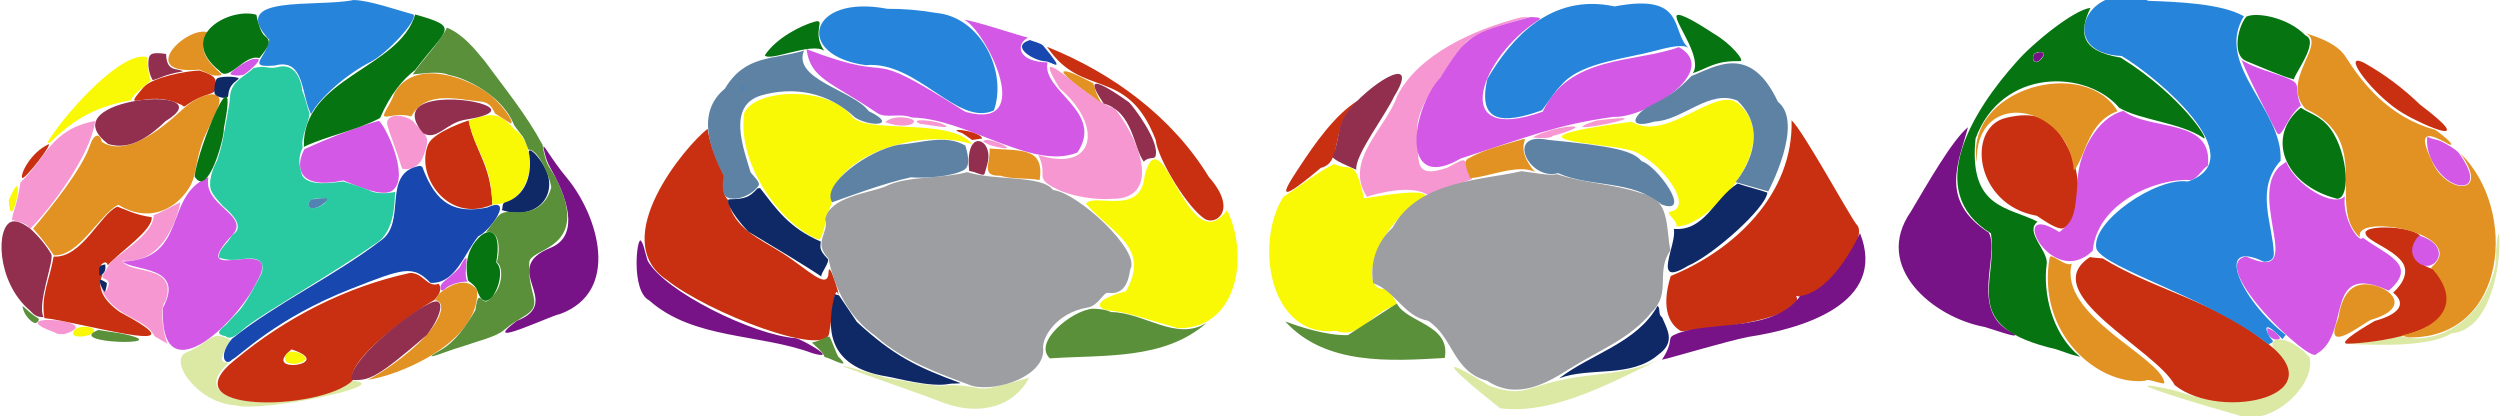 <?xml version="1.0" encoding="UTF-8" standalone="no"?>
<!-- Created with Inkscape (http://www.inkscape.org/) -->

<svg
   xmlns:dc="http://purl.org/dc/elements/1.1/"
   xmlns:cc="http://creativecommons.org/ns#"
   xmlns:rdf="http://www.w3.org/1999/02/22-rdf-syntax-ns#"
   xmlns:svg="http://www.w3.org/2000/svg"
   xmlns="http://www.w3.org/2000/svg"
   xmlns:sodipodi="http://sodipodi.sourceforge.net/DTD/sodipodi-0.dtd"
   xmlns:inkscape="http://www.inkscape.org/namespaces/inkscape"
   width="373.515mm"
   height="62.153mm"
   viewBox="0 0 373.515 62.153"
   version="1.1"
   id="svg2727"
   inkscape:version="0.92.2 5c3e80d, 2017-08-06"
   sodipodi:docname="yEO_17.svg">
  <defs
     id="defs2721">
    <inkscape:path-effect
       effect="spiro"
       id="path-effect3800"
       is_visible="true" />
  </defs>
  <sodipodi:namedview
     id="base"
     pagecolor="#ffffff"
     bordercolor="#666666"
     borderopacity="1.0"
     inkscape:pageopacity="0.0"
     inkscape:pageshadow="2"
     inkscape:zoom="0.79396664"
     inkscape:cx="714.54605"
     inkscape:cy="227.18075"
     inkscape:document-units="mm"
     inkscape:current-layer="layer1"
     showgrid="false"
     inkscape:window-width="1994"
     inkscape:window-height="1123"
     inkscape:window-x="1334"
     inkscape:window-y="361"
     inkscape:window-maximized="0"
     showguides="false"
     inkscape:guide-bbox="true"
     fit-margin-top="0"
     fit-margin-left="0"
     fit-margin-right="0"
     fit-margin-bottom="0"
     inkscape:snap-nodes="false"
     inkscape:snap-global="false">
    <sodipodi:guide
       position="129.836,37.771"
       orientation="0,1"
       id="guide3775"
       inkscape:locked="false" />
  </sodipodi:namedview>
  <g
     inkscape:label="Layer 1"
     inkscape:groupmode="layer"
     id="layer1"
     transform="translate(115.555,-134.61)">
    <g
       id="g3491"
       transform="translate(4.763,78.846)">
      <path
         style="fill:#dbe9a5;stroke-width:1"
         d="m -85.077,116.326 c -5.758,-0.294 -10.212,-6.791 -7.36,-7.931 3.559,-1.422 3.569,-3.485 6.563,-1.833 -3.054,4.764 0.458,2.732 -0.516,3.645 -7.223,6.771 11.821,7.262 18.794,2.447 6.629,0.595 -13.96,4.808 -17.481,3.671 z m 299.163,1.478 c -23.394,-6.741 -9.641,-3.894 -8.794,-3.481 8.85,2.893 13.125,1.084 16.173,-1.661 -0.38,-2.202 -0.887,-3.582 -1.889,-4.65 -1.478,-1.577 1.319,-2.886 5.161,1.085 1.039,4.079 -5.542,10.501 -10.651,8.707 z m -110.283,-1.041 c -6.47,-5.14 -10.823,-9.039 -1.597,-3.349 4.987,1.652 5.191,0.367 10.586,-0.846 5.136,-1.155 9.659,-0.671 15.073,-3.194 -6.609,3.055 -15.875,8.472 -24.062,7.388 z M 20.146,115.748 c -6.066,-2.326 -24.03,-8.267 -8.123,-3.555 10.64,1.969 7.45,0.83 11.37,1.186 3.923,0.356 1.873,1.175 10.066,-1.197 -2.687,5.022 -8.489,5.58 -13.313,3.567 z m 209.446,-8.554 c 2.631,-0.2 6.185,-0.428 8.681,-1.325 3.789,1.542 11.966,-0.721 14.215,-10.271 0.26,-6.897 0.847,-5.441 0.55,-1.749 -0.34,4.234 -2.088,11.3 -7.1,11.724 -4.161,2.567 -14.646,1.422 -16.346,1.621 z"
         id="path3533"
         inkscape:connector-curvature="0"
         sodipodi:nodetypes="cscscccccsccccsccccsccccccscc" />
      <path
         style="fill:#f697d2;stroke-width:3.78"
         d="M 861.283 9.555 C 860.792 9.522 859.49 9.627 857.166 9.883 C 830.453 16.757 799.724 30.773 787.793 53.996 C 781.424 72.53 757.269 90.398 770.682 110.982 C 774.766 109.565 796.23 103.199 805.74 110.439 C 813.08 106.628 822.337 104.027 829.928 100.977 C 824.977 88.391 828.373 88.037 816.033 94.523 C 797.938 100.742 799.705 92.291 799.486 78.873 C 795.365 59.476 815.894 41.03 824.557 26.615 C 828.411 16.804 864.722 9.786 861.283 9.555 z M 592.551 37.725 C 590.907 37.707 591.94 40.934 597.402 49.828 C 622.331 70.971 617.551 97.676 585.344 87.344 C 591.388 99.395 582.363 99.965 595.635 106.518 C 604.727 111.007 618.22 112.796 626.662 112.102 C 652.643 112.52 645.866 83.827 628.398 60.939 C 618.442 58.997 596.752 37.769 592.551 37.725 z M 223.494 65.279 C 219.882 65.464 217.461 67.469 218.385 70.656 C 219.686 75.146 223.374 84.535 226.682 95.045 C 231.298 96.351 236.335 93.445 238.062 89.48 C 239.065 87.18 241.374 81.449 240.717 78.482 C 239.618 73.523 234.572 71.216 233.07 68.453 C 229.833 66.093 226.303 65.136 223.494 65.279 z M 53.658 68.186 C 28.34 72.95 25.844 89.472 11.525 102.838 C 9.56 116.247 7.327 118.721 6.725 123.986 C 11.484 125.529 15.06 125.606 16.885 129.115 C 28.998 117.289 51.464 86.519 53.658 68.186 z M 101.719 113.965 C 101.719 113.965 90.102 120.229 86.635 121.303 C 87.173 130.151 71.433 140.256 68.67 142.818 C 64.926 145.45 61.662 148.223 60.406 151.105 C 59.445 153.313 58.766 153.178 57.828 155.662 C 56.89 158.146 64.351 156.06 59.932 164.041 C 59.217 164.264 54.692 155.274 58.359 165.408 C 66.372 179.542 82.169 179.448 87.139 189.543 C 89.802 191.186 92.296 192.638 94.434 193.793 C 90.702 184.43 90.709 171.535 93.203 170.146 C 100.996 148.305 72.431 155.124 69.035 146.965 C 95.52 149.54 101.719 113.965 101.719 113.965 z M 27.984 180.375 C 20.815 180.279 16.406 182.195 30.385 187.215 C 33.202 188.867 33.22 188.134 36.107 188.414 C 50.982 183.949 37.202 180.499 27.984 180.375 z "
         transform="matrix(0.265,0,0,0.265,-120.317,55.764)"
         id="path3905" />
      <path
         style="fill:#f697d2;stroke-width:1"
         d="m 26.599,76.959 c 0.18,-1.258 6.915,2.062 1.286,0.578 -0.479,-0.126 -0.999,-0.486 -1.286,-0.578 z"
         id="path3893" />
      <path
         style="fill:#f697d2;stroke-width:1"
         d="m 108.649,76.3 c 3.228,-1.883 10.835,-2.42 2.984,-0.206 -0.168,0.358 -1.847,0.349 -2.984,0.206 z"
         id="path3891" />
      <path
         style="fill:#c93011;fill-opacity:1;stroke-width:3.78"
         d="m 590.385,26.43 c 19.74,29.758 44.993,10.401 61.223,52.512 1.043,10.78 18.719,39.529 28.109,44.709 5.883,3.245 18.336,-5.203 1.869,-23.809 -20.68,-33.981 -54.644,-58.872 -91.201,-73.412 z m 738.816,7.797 c -5.572,0.2 11.012,21.065 25.809,29.748 12.928,7.587 42.581,20.069 9.387,-5.004 -9.416,-9.129 -19.933,-17.061 -31.381,-23.469 -1.77,-0.911 -3.018,-1.304 -3.814,-1.275 z m -1216.73,5.537 c -7.276,0.136 -26.775,3.886 -31.547,9.443 -13.752,16.015 1.761,0.347 20.871,9.752 1.013,-0.158 1.262,1.846 2.904,0.66 11.154,-8.056 17.024,-5.482 16.82,-10.273 -0.164,-3.844 2.166,-6.181 -9.048,-9.583 z m 506.914,10.352 c 2.843,4.114 8.855,7.008 0,0 z m 150.121,4.645 c -12.142,5.029 -24.508,20.847 -33.717,34.639 -11.23,16.819 -20.127,29.643 8.877,5.246 14.298,-3.347 3.063,-28.024 24.84,-39.885 z m 372.359,10.236 c -3.182,-0.007 -6.82,0.454 -11.018,1.48 -22.388,5.473 -17.56,49.069 17.433,55.176 3.033,1.831 12.062,8.674 15.422,6.855 11.666,-6.315 9.119,-32.458 2.412,-44.934 -5.228,-9.724 -10.462,-18.547 -24.25,-18.578 z m -131.789,2.811 c 1.143,41.578 -32.209,73.233 -68.135,87.797 -6.133,19.78 0.346,28.017 5.832,31.109 20.36,-0.986 71.377,-8.174 64.871,-19.885 14.688,4.549 42.518,-33.318 33.852,-40.52 -5.054,-7.005 -29.981,-52.604 -36.42,-58.502 z m -745.889,0.084 c 0,0 -19.728,6.394 -22.74,13.416 -7.562,17.629 11.042,44.962 36.088,34.043 -0.562,-22.578 -9.883,-30.197 -13.348,-47.459 z m 134.742,4.725 c -12.7,9.907 -56.776,62.525 -23.107,85.109 23.533,18.724 90.309,44.323 91.693,29.967 2.105,-12.31 2.961,-26.887 4.902,-22.211 2.22,5.349 -5.11,-20.192 -5.281,-12.025 -0.239,10.862 -11.909,-1.794 -26.049,-10.771 -12.798,-8.126 -27.703,-13.964 -30.631,-29.973 -3.502,-3.601 -2.327,-8.099 -2.174,-13.527 -5.582,-11.211 -8.261,-19.385 -9.354,-26.568 z m 141.869,0.658 c -2.133,-0.06 -2.457,0.497 1.789,1.805 l 5.523,3.857 5.646,-0.859 c -0.823,-2.893 -9.404,-4.703 -12.959,-4.803 z M 27.285,81.369 C 17.046,86.197 11.411,98.17 12.468,100.246 13.393,102.249 30.164,80.563 27.285,81.369 Z m 38.924,35.148 c -9.359,3.599 -19.997,29.197 -35.978,28.137 -2.27,13.405 -7.367,21.98 -5.192,34.692 4.859,0.464 13.626,2.322 22.995,4.324 26.415,5.642 57.62,12.415 19.546,-7.751 -11.07,-7.875 -12.575,-14.862 -9.725,-21.209 -1.303,1.525 -1.706,-1.588 -1.422,-3.839 0.302,-2.389 3.855,-4.476 4.27,-1.262 6.8,-7.605 25.512,-19.887 24.824,-27.141 -9.572,-1.402 -14.038,-4.065 -19.318,-5.952 z M 1344.371,128.234 c -6.388,0.035 -11.546,1.175 -10.631,3.508 0.625,4.043 14.415,8.145 20.264,15.545 4.53,5.731 0.806,12.675 -4.766,17.705 8.53,6.886 1.943,12.635 -10.34,15.938 -12.071,7.023 -20.577,12.972 -15.074,12.848 16.601,-0.374 81.489,-8.437 48.234,-42.004 -13.434,-3.317 -10.892,-15.227 -7.231,-18.383 -1.996,-3.42 -12.244,-5.201 -20.457,-5.156 z m -166.022,16.693 c -30.994,20.107 37.01,51.948 47.785,72.238 26.068,20.971 95.03,5.729 48.66,-26.283 -26.741,-20.861 -61.585,-28.094 -89.283,-45.189 l -5.789,-0.521 z M 231.209,153.875 c -36.156,7.833 -70.027,25.187 -98.518,48.857 -39.018,30.796 47.833,29.125 66.125,11.844 -4.282,-12.237 38.135,-41.072 46.02,-45.426 3.792,-3.769 4.094,-7.117 2.466,-9.209 -6.302,2.557 -8.647,-6.192 -16.094,-6.066 z m -66.832,43.121 c 26.1,8.422 -18.414,14.644 0,0 z"
         transform="matrix(0.265,0,0,0.265,-120.317,55.764)"
         id="path3889"
         inkscape:connector-curvature="0"
         sodipodi:nodetypes="cccccccccccscssccccsccsccccscccccccscccccscscccscccsccccccsccscccccccccccccccccccccccccc" />
      <path
         style="fill:#f697d2;stroke-width:1"
         d="m 118.103,73.784 c 13.037,-1.624 -8.266,2.851 0,0 z"
         id="path3887" />
      <path
         style="fill:#f697d2;stroke-width:1"
         d="m 17.141,74.252 c -1.943,-0.814 2.375,-0.609 3.722,0.22 0.901,0.554 -0.947,0.174 -3.722,-0.22 z"
         id="path3885" />
      <path
         style="fill:#f697d2;stroke-width:1"
         d="m 11.96,74.02 c 1.079,-1.1 3.787,-0.762 4.211,-0.267 0.469,0.548 -1.521,1.281 -4.211,0.267 z"
         id="path3531" />
      <path
         style="fill:#d258e5;stroke-width:1"
         d="m 108.339,58.308 c -9.255,2.517 -9.317,2.581 -13.517,9.129 -4.277,4.657 -6.093,17.368 3.131,11.994 10.242,-3.287 14.368,-5.058 22.835,-6.211 4.752,0.242 16.093,-6.855 9.73,-10.413 -6.636,2.406 -16.38,1.135 -20.346,9.646 -14.44,5.103 -9.041,-8.469 -0.628,-13.67 0.841,-0.52 -1.043,-0.438 -1.205,-0.474 z m -84.558,0.422 c 3.124,1.599 10.89,16.712 0.146,13.752 -16.746,-10.617 -8.662,-3.607 -23.743,-9.367 0.584,4.416 3.522,4.796 10.563,9.536 1.305,0.878 3.269,-0.066 5.168,0.671 8.187,0.111 18.042,7.985 24.738,5.226 4.134,-6.135 -5.432,-9.178 -4.461,-13.462 -4.518,-0.065 -4.78,-2.735 -2.933,-3.698 -1.474,-0.357 -7.957,-2.518 -9.478,-2.659 z m 190.813,6.011 c 1.235,3.108 3.918,8.187 5.204,10.732 0.74,1.465 1.433,-2.196 3.646,-3.932 -0.802,-1.854 -0.353,-2.883 -0.782,-3.355 -1.024,-1.127 -5.438,-1.778 -8.069,-3.444 z M -82.146,64.591 c -0.67,-0.285 -3.426,1.651 -3.735,2.13 -0.203,0.315 1.563,0.465 2.085,0.134 0.8,-0.507 3.14,-2.601 1.65,-2.264 z M 196.948,72.331 c -4.024,0.986 -6.616,6.351 -6.833,10.015 -0.362,6.113 -0.799,6.454 -2.746,8.099 -8.133,-5.157 -1.23,8.857 4.982,2.775 0.628,-7.087 9.444,-10.859 14.511,-10.554 1.012,0.061 1.904,-1.785 2.684,-2.117 0.857,-7.25 -8.598,-5.144 -12.598,-8.218 z M 22.58,90.186 c -95.265,18.488 -47.632,9.244 0,0 z m -91.605,-7.468 c 4.089,1.756 6.41,2.347 7.477,1.403 2.53,-2.239 -1.505,-10.151 -2.201,-10.297 0,0 -4.042,1.04 -11.075,4.216 -1.25,2.186 -1.45,6.227 5.799,4.679 z m 90.532,-8.649 c 2.07,0.45 2.07,0.45 0,0 z m 220.845,2.106 c -0.375,2.38 1.207,5.124 2.937,6.418 2.421,1.81 5.374,0.997 1.758,-3.975 -0.587,-0.662 -1.757,-1.291 -2.593,-1.708 -0.71,-0.354 -1.493,-0.328 -2.102,-0.735 z m -22.055,4.453 c -4.988,4.676 4.322,17.746 -5.043,13.448 -6.043,1.227 9.884,16.386 10.525,14.558 5.346,-2.986 0.871,-13.963 10.796,-9.447 4.538,-3.916 -0.402,-5.311 -3.878,-7.924 -0.445,1.027 -3.105,-2.702 -2.681,-6.174 -1.692,1.763 -7.357,-1.655 -8.771,-5.147 l -0.949,0.686 z m -309.467,1.612 c -6.853,2.821 -2.894,12.234 -12.798,12.599 1.533,1.505 9.42,0.52 5.99,6.933 -0.514,13.111 10.838,2.561 13.959,-3.766 4.748,-8.029 -11.549,1.296 -3.338,-7.406 2.043,-2.854 -4.703,-4.2 -3.813,-8.36 z m 330.272,8.709 c -2.373,2.555 -0.11,4.75 1.413,4.527 1.777,-0.261 2.825,-3.27 -1.413,-4.527 z m -328.463,1.901 c -21.971,16.712 -10.985,8.356 0,0 z m 35.706,2.872 c -0.942,1.083 -2.064,1.809 -2.525,2.289 -0.69,0.72 -0.218,1.609 0.404,0.89 0.479,-0.553 2.154,-1.113 3.334,-1.051 -0.927,-1.063 0.84,-5.9 -1.214,-2.128 z m 142.275,7.979 c -140.624,9.478 -70.312,4.739 0,0 z m 127.84,1.086 c -0.188,0.664 0.291,1.366 0.875,1.622 0.386,0.169 0.917,0.044 0.976,-0.06 0.09,-0.158 -0.59,-1.172 -1.851,-1.562 z"
         id="path3529"
         inkscape:connector-curvature="0"
         sodipodi:nodetypes="ccccccsccccsccccccscsccssccsccscccccsccccccscscccccccccccccccccsccccsscccccsscc" />
      <path
         style="fill:#f9f805;stroke-width:3.78"
         d="M 80.537 31.898 C 64.747 32.038 34.692 66.87 27.053 79.865 L 27.082 80.596 L 28.047 80.48 C 39.57 69.445 50.914 60.652 73.838 56.504 C 74.759 53.575 79.151 50.53 85.035 45.381 C 83.445 42.646 83.298 34.636 82.758 32.137 C 82.055 31.969 81.314 31.892 80.537 31.898 z M 447.07 52.969 C 434.278 52.99 422.435 56.929 419.566 63.855 C 415.355 93.677 441.986 128.298 461.959 135.158 C 465.002 131.424 465.56 121.361 468.889 114.805 C 468.328 108.641 471.023 102.818 475.875 97.713 C 476.482 97.075 477.121 96.447 477.793 95.832 C 493.244 81.689 525.396 73.88 548.162 81.408 C 536.555 65.995 488.16 75.854 480.26 65.588 C 473.602 56.845 459.862 52.948 447.07 52.969 z M 973.727 56.264 C 959.759 56.354 936.828 78.958 919.846 68.633 C 840.519 79.012 903.444 80.517 917.793 84.391 C 933.345 87.268 956.184 116.163 942.189 119.221 C 941.967 119.269 941.735 119.312 941.494 119.348 C 938.425 119.798 946.809 125.42 945.002 127.516 C 960.703 129.704 1007.231 82.29 980.469 58.881 C 978.591 57.001 976.313 56.247 973.727 56.264 z M 276.805 64.953 C 273.62 64.936 269.687 65.904 264.188 67.891 C 267.673 85.408 277.325 91.659 277.535 115.35 C 302.578 115.23 303.355 81.188 290.256 73.115 C 285.337 67.751 282.112 64.982 276.805 64.953 z M 650.82 89.789 C 648.847 89.986 647.038 92.582 645.385 98.787 C 644.569 109.074 639.072 112.229 632.73 113.047 C 632.277 113.105 631.82 113.151 631.359 113.188 C 623.536 113.805 614.872 111.481 612.234 114.795 C 626.082 131.138 649.234 139.305 634.785 164.234 C 615.438 169.278 617.513 174.628 627.623 175.363 C 635.549 175.94 653.221 182.031 664.113 185.029 C 697.92 185.664 704.381 144.009 691.797 118.438 C 673.661 143.557 660.33 88.839 650.82 89.789 z M 752.254 92.512 C 744.584 95.752 731.156 106.219 723.52 110.994 C 706.874 137.735 716.112 190.882 753.385 186.539 C 767.26 191.621 773.994 174.615 787.822 172.145 C 786.927 168.947 782.723 163.024 780.02 162.934 C 766.121 162.469 776.625 131.68 792.803 119.348 C 822.89 102.393 781.679 110.011 769.025 111.809 C 763.641 88.061 762.23 97.189 752.254 92.512 z M 9.498 104.936 C 8.776 105.007 7.36 107.159 4.936 112.943 C 5.797 130.948 12.077 104.68 9.498 104.936 z M 47.719 184.217 C 44.978 184.256 42.056 185.138 41.461 187.072 C 39.168 191.989 55.729 189.353 52.607 185.557 C 51.875 184.666 49.851 184.187 47.719 184.217 z M 164.504 198.225 C 163.214 198.288 162.082 198.719 161.428 199.684 C 157.759 206.588 168.972 205.934 171.725 203.129 C 173.662 201.155 168.373 198.034 164.504 198.225 z "
         transform="matrix(0.265,0,0,0.265,-120.317,55.764)"
         id="path3527" />
      <path
         style="fill:#9d9ea1;stroke-width:1"
         d="m 2.982,88.496 c 0.599,2.109 -1.89,3.444 0.465,5.869 0.95,4.623 3.134,8.883 7.034,11.585 4.103,3.703 9.378,5.587 14.463,7.473 3.834,0.94 10.849,-1.533 10.595,-5.513 -0.259,-1.584 1.902,-5.405 6.626,-6.197 1.64,-0.275 2.314,-2.199 2.989,-2.205 2.365,0.347 3.095,-1.409 3.386,-3.489 1.676,-2.709 -7.817,-11.478 -11.532,-11.868 -1.619,-2.254 -8.723,-1.363 -12.827,-2.668 -4.065,1.052 -9.04,0.501 -12.29,2.173 -2.792,1.046 -8.232,1.558 -8.908,4.841 z m 104.025,-7.155 c -5.831,1.35 -15.449,1.36 -19.254,8.432 -2.282,2.074 -3.446,5.122 -2.916,8.287 3.432,1.281 4.496,4.896 8.202,5.633 3.765,2.389 3.683,7.6 8.825,8.953 4.328,2.89 8.684,0.55 12.461,-1.876 4.107,-2.589 8.998,-4.446 12.099,-8.351 3.044,-2.907 0.55,-5.971 2.826,-9.245 -0.697,-3.415 -0.003,-7.797 -4.346,-8.539 -4.219,-1.438 -8.404,-1.445 -12.572,-2.846 -1.295,0.264 -3.355,-0.229 -5.326,-0.447 z"
         id="path3523"
         inkscape:connector-curvature="0"
         sodipodi:nodetypes="cccccsccccccccccccccccc" />
      <path
         style="fill:#e29222;stroke-width:1"
         d="m 200.195,112.652 c -7.016,0.829 -16.25,-7.036 -14.293,-18.389 0.152,-0.879 2.411,1.508 3.311,0.874 -2.031,7.824 13.288,13.932 13.843,17.787 0.074,0.512 -2.513,-0.757 -2.86,-0.272 z m -265.553,-0.164 c 1.614,-0.736 5.87,-3.513 8.544,-6.436 2.274,-2.485 3.331,-5.207 1.437,-5.451 0.36,-0.321 0.494,-0.827 0.829,-1.09 2.361,-1.855 4.326,-2.035 5.53,-0.374 0.373,8.108 -12.554,12.976 -16.34,13.351 z m 303.843,-6.603 c 5.794,-1.206 9.263,-4.901 4.418,-10.155 6.1,-5.027 -11.791,-8.31 -10.61,-4.481 -5.203,-4.611 2.242,-14.476 -8.153,-19.224 -3.883,-4.217 3.223,-9.63 0.066,-11.284 2.35,0.754 4.758,1.665 5.952,3.545 2.436,3.836 6.404,8.992 13.397,10.889 2.928,2.142 2.624,2.503 1.829,2.055 -2.41,-1.358 -4.807,-2.407 -2.371,2.556 1.972,4.961 8.965,5.462 4.256,-1.119 8.649,8.35 7.122,27.712 -7.75,27.511 l -1.033,-0.291 z m -9.449,-2.544 c 0.522,-3.58 1.976,-5.396 4.688,-5.059 3.247,0.403 6.339,3.504 0.184,5.267 -1.342,0.635 -7.332,5.492 -4.873,-0.208 z M -112.273,93.907 c 0,0 -1.457,-2.237 -3.1,-3.972 2.87,-3.39 7.349,-8.999 8.503,-12.463 0.616,-1.85 1.509,-1.811 1.771,-0.503 3.446,2.192 8.437,-1.481 11.973,-4.789 2.404,-2.249 5.359,-3.085 5.605,-1.522 0.131,0.832 -1.044,2.89 -2.289,5.627 -1.466,3.742 -1.018,5.562 -2.246,7.529 -2.168,3.474 -6.272,5.212 -10.579,2.553 -2.73,1.281 -5.886,7.779 -9.638,7.54 z m 65.923,-21.176 c -0.591,-1.313 -1.153,-1.727 -2.394,-1.825 -3.105,-0.245 -7.955,-1.74 -10.114,2.255 -1.962,-0.555 -3.497,0.174 -3.972,-0.006 -0.514,-0.195 0.784,-1.561 1.48,-3.547 3.01,-5.087 10.347,-2.287 13.398,-0.294 2.336,1.526 4.687,4.849 3.939,4.892 z m 145.696,9.639 c -0.407,-0.893 -1.045,-2.491 -0.405,-2.863 2.537,-1.476 5.231,-2.019 8.086,-2.897 1.51,-0.464 -1.378,0.933 1.998,4.862 -2.498,-1.332 -7.407,0.877 -9.679,0.898 z M 29.142,82.02 c -3.009,0.058 -1.452,-1.798 -1.615,-4.064 4.695,0.366 8.241,-0.256 7.484,4.717 -1.677,-0.372 -4.078,-0.065 -5.869,-0.653 z M 189.535,81.262 C 188.748,71.25 174.731,68.752 175.022,80.029 c -1.832,-11.072 16.144,-15.934 21.033,-7.648 -4.449,1.585 -4.74,6.72 -6.52,8.88 z M 44.225,71.134 c -3.279,-2.348 -6.256,-4.532 -5.575,-4.703 0.808,-0.203 4.087,1.66 4.354,1.756 0.388,0.955 0.135,0.995 1.221,2.947 z m -134.775,-4.965 c -9.558,0.857 -1.8,-6.665 1.307,-5.569 -1.759,2.391 -0.043,4.423 1.964,6.178 0.223,0.195 -0.32,0.332 -0.806,0.277 -0.548,1.14e-4 -1.057,-0.27 -2.464,-0.886 z"
         id="path3519"
         inkscape:connector-curvature="0"
         sodipodi:nodetypes="cscsccscscccccccscsccccccsccccscsscscccscscscccsscccccccccccsccccscc" />
      <path
         style="fill:#29caa2;stroke-width:1"
         d="m -78.454,65.704 c -1.986,0.539 -1.808,-0.271 -3.962,0.217 -1.192,1.185 -3.202,1.861 -3.505,3.952 -0.066,1.383 -0.309,2.292 -0.792,5.058 -0.275,1.618 -0.571,3.149 -1.166,4.798 -0.526,0.988 -0.87,1.904 -1.033,3.01 -0.023,1.166 -0.224,1.531 1.893,3.804 1.651,1.399 3.298,3.246 1.328,4.391 -0.69,1.386 -1.991,1.968 -1.926,3.331 2.381,0.665 2.465,0.137 4.811,0.128 2.031,0.019 2.008,1.631 1.2,2.918 -3.009,5.707 -3.072,4.693 -4.857,6.882 -0.808,0.657 -1.953,1.52 -0.175,1.781 0.933,0.884 2.409,-0.907 3.373,-1.583 2.894,-2.185 12.846,-7.883 18.947,-12.157 3.296,-1.843 2.898,-7.19 3.049,-7.803 0,0 -2.41,0.584 -3.973,-0.264 -1.517,-0.606 -2.316,-0.813 -3.777,-1.288 -1.692,0.165 -4.993,0.774 -6.119,-0.819 -0.55,-1.647 -0.647,-2.777 0.051,-4.279 -0.325,-1.59 0.901,-3.598 1.019,-5.053 -0.484,-1.374 -0.403,-1.62 -1.101,-3.448 -0.041,-1.044 -0.802,-3.97 -3.286,-3.576 z m 6.456,19.665 c 1.855,0.363 -2.815,2.776 -2.141,0.604 0.348,-0.769 1.465,-0.416 2.141,-0.604 z"
         id="path3517"
         inkscape:connector-curvature="0"
         sodipodi:nodetypes="ccccccccccccccccccccccccccc" />
      <path
         style="fill:#2685db;fill-opacity:1;stroke-width:1"
         d="m -67.508,55.767 c -5.508,1.149 -18.978,-0.922 -12.569,5.953 -0.496,2.746 -3.529,4.205 0.799,3.838 4.508,-1.196 3.913,4.294 5.438,7.269 1.248,-2.453 5.391,-6.048 8.877,-7.805 2.409,-1.214 7.098,-6.21 6.415,-7.104 -2.31,-0.589 -6.576,-2.127 -8.96,-2.151 z M 200.698,55.89 c -9.19,-3.728 -14.121,7.821 -4.014,8.244 5.124,3.002 19.821,15.239 9.891,18.747 -4.757,-0.681 -14.492,6.007 -13.687,10.018 1.023,2.912 17.342,7.563 25.598,14.248 0.229,0.072 1.009,-0.231 0.701,-0.562 -1.01,-1.085 -1.805,-3.644 1.465,-0.186 0.114,0.12 0.428,-0.665 0.585,-0.563 -6.766,-5.158 -10.942,-14.621 -3.295,-10.956 1.25,-0.014 1.486,-0.713 1.464,-1.266 -0.169,-4.452 -2.842,-9.557 1.014,-13.834 0.386,-7.69 -9.941,-14.282 -5.484,-21.591 -3.352,-1.895 -9.779,-2.14 -14.238,-2.298 z m -79.785,0.832 c -9.525,-2.037 -15.425,4.733 -19,10.816 -1.588,6.74 2.468,6.76 8.156,4.693 2.957,-4.16 2.141,-2.865 3.254,-4.161 2.959,-3.013 9.391,-3.557 13.725,-4.738 3.686,-1.005 4.426,-0.699 4.889,-0.406 -2.696,-2.537 -0.24,-8.253 -11.023,-6.203 z M 12.251,57.08 C 0.479,54.811 -1.731,64.024 9.034,65.501 16.685,64.764 22.77,74.795 28.182,72.254 30.229,66.37 26.134,58.289 19.573,57.7 17.157,57.279 14.704,57.06 12.251,57.08 Z"
         id="path3568"
         inkscape:connector-curvature="0"
         sodipodi:nodetypes="ccccscccccccssccscccccccsccccccc" />
      <path
         style="fill:#5083b1;stroke-width:1"
         d="m -74.163,86.642 c -0.208,-0.337 0.113,-1.078 0.477,-1.101 0.166,-0.01 0.749,-0.073 1.295,-0.14 1.189,-0.145 1.269,0.19 0.224,0.934 -0.804,0.573 -1.741,0.717 -1.995,0.306 z"
         id="path3562"
         inkscape:connector-curvature="0" />
      <path
         style="fill:#5d82a4;fill-opacity:1;stroke-width:1"
         d="m -0.192,63.323 c -4.577,1.404 -8.757,0.558 -11.824,5.689 -4.294,3.536 -2.25,9.034 -0.177,12.983 -0.246,1.453 -0.232,2.942 0.56,3.278 1.412,0.598 3.714,-0.405 4.639,-1.761 0.33,-0.483 -0.628,-1.282 -1.185,-2.007 -1.06,-3.585 -3.546,-9.958 1.588,-11.485 4.817,-1.384 10,-0.529 14.046,3.322 2.467,1.493 6.441,1.149 2.018,-0.972 C 7.24,69.295 -1.979,67.648 -0.192,63.323 Z M 132.374,67.135 c -3.995,4.282 -6.707,4.008 -8.086,5.99 -0.808,1.161 0.356,1.506 2.607,0.793 4.173,-0.148 8.219,-4.915 12.385,-3.108 5.601,5.363 -0.296,12.16 -0.296,12.16 l 4.887,1.39 c 0,0 5.46,-10.219 1.435,-13.399 -4.139,-8.838 -9.415,-5.182 -12.932,-3.826 z M -0.564,65.551 c -0.173,0.079 -0.03,-0.065 0,0 z M 110.94,76.657 c -6.443,-1.324 -2.826,6.201 1.533,4.976 4.844,2.184 11.074,0.934 15.465,4.687 4.768,1.747 -0.767,-5.905 -2.973,-6.455 -1.315,-1.612 -4.318,-2.263 -14.024,-3.209 z M 14.063,77.373 C 9.512,78.137 2.299,83.32 4.006,85.985 5.845,85.359 11.586,83.158 15.757,82.259 c 1.981,0.163 6.16,-0.064 7.972,-1.12 1.117,-0.651 0.393,-2.871 0.185,-3.624 -2.964,-1.753 -6.788,-0.338 -9.851,-0.143 z"
         id="path3560"
         inkscape:connector-curvature="0"
         sodipodi:nodetypes="cccssccccccsccccccccccccccccscc" />
      <path
         style="fill:#5083b1;stroke-width:1"
         d="m -9.223,68.838 c 0,-0.427 -0.078,-0.504 -0.294,-0.288 -0.162,0.162 -0.214,0.424 -0.117,0.582 0.274,0.443 0.411,0.344 0.411,-0.294 z"
         id="path3554"
         inkscape:connector-curvature="0" />
      <path
         style="fill:#1847af;fill-opacity:1;stroke-width:1"
         d="m 33.553,61.748 c -3.052,0.955 0.61,3.124 2.334,3.177 0.962,0.03 3.369,2.125 -0.347,-2.339 -0.473,-0.432 -1.381,-0.584 -1.986,-0.838 z m -91.128,18.786 c -5.877,1.049 -1.817,8.423 -5.867,11.186 -7.055,5.386 -15.582,9.335 -22.224,14.663 -2.182,2.649 -0.905,4.176 -0.007,3.133 1.235,-0.593 6.484,-6.157 17.798,-10.598 7.853,-3.082 9.249,-3.613 11.871,-0.888 3.79,0.161 5.019,-4.403 7.161,-6.973 1.902,-0.876 5.481,-6.169 1.254,-4.268 -4.702,0.899 -7.555,-0.398 -9.64,-6.103 l -0.347,-0.152 z"
         id="path3796"
         inkscape:connector-curvature="0"
         sodipodi:nodetypes="csccccccscccccc" />
      <path
         style="fill:#0e2965;fill-opacity:1;stroke-width:3.78"
         d="m -313.342,552.027 c -1.752,0.523 -2.08,7.55 -1.762,8.502 0.966,2.644 7.497,3.457 7.652,1.623 0.591,-6.731 3.706,-7.442 6.047,-9.965 -1.642,-1.406 -10.323,-1.128 -11.937,-0.16 z"
         transform="matrix(0.265,0,0,0.265,-4.763,-78.846)"
         id="path3794"
         inkscape:connector-curvature="0"
         sodipodi:nodetypes="ccccc" />
      <path
         style="fill:#0e2965;fill-opacity:1;stroke-width:1"
         d="m -41.293,78.652 c 0.391,1.643 0.357,6.139 -3.59,7.36 -0.543,0.168 -0.217,1.033 -0.511,1.118 5.01,1.708 8.509,-1.993 6.611,-6.061 -0.854,-1.83 -2.727,-3.71 -2.511,-2.417 z m 180.593,4.529 c -3.563,2.287 -4.883,7.149 -9.541,6.784 0.532,2.269 -3.469,8.95 2.093,5.526 3.78,-1.594 11.692,-8.67 11.887,-10.954 -1.037,-0.378 -3.407,-0.965 -4.439,-1.357 z M -7.143,83.911 c -1.214,1.314 -1.771,1.592 -4.294,1.632 -0.551,0.498 1.143,2.997 2.93,4.829 3.493,2.085 8.738,5.217 10.905,6.708 C 2.246,96.623 3.767,94.858 3.318,94.403 1.949,93.017 2.284,92.626 2.306,91.852 -2.478,89.776 -4.278,87.042 -6.761,83.861 Z M 4.42,99.721 c -1.229,4.804 -1.413,10.787 7.706,12.283 1.065,0.124 6.661,1.728 9.469,1.102 0.202,-0.045 1.421,-0.015 1.588,-0.106 -6.616,-2.424 -10.021,-4.118 -15.468,-9.124 L 5.036,99.892 Z M 127.331,101.456 c -3.059,5.556 -9.99,7.194 -14.696,10.837 4.533,-1.76 10.685,0.051 14.872,-3.59 2.538,-1.835 1.272,-3.708 0.49,-5.556 -0.631,-0.343 -0.182,-1.361 -0.667,-1.691 z"
         id="path3792"
         inkscape:connector-curvature="0"
         sodipodi:nodetypes="cscsccccccccccscccccsccccccccc" />
      <path
         style="fill:#0e2965;fill-opacity:1;stroke-width:3.78"
         d="m -376.68,657.074 c -0.241,-0.01 -1.004,0.07 -1.669,0.32 -1.771,0.589 -2.043,1.123 -1.667,5.848 0.438,-0.015 1.369,0.194 2.581,-1.699 1.225,-1.763 0.712,-3.247 0.755,-4.469 z"
         transform="matrix(0.265,0,0,0.265,-4.763,-78.846)"
         id="path3784"
         inkscape:connector-curvature="0"
         sodipodi:nodetypes="ccccc" />
      <path
         style="fill:#0e2965;fill-opacity:1;stroke-width:3.78"
         d="m -379.207,665.74 c -1.763,-0.147 1.103,6.143 2.216,6.712 0.931,-1.454 1.227,-4.889 1.227,-4.889 -1.221,-0.769 -2.218,-1.546 -3.443,-1.823 z"
         transform="matrix(0.265,0,0,0.265,-4.763,-78.846)"
         id="path3782"
         inkscape:connector-curvature="0"
         sodipodi:nodetypes="cccc" />
      <path
         style="fill:#5772a9;stroke-width:1"
         d="m 182.886,92.285 c 0.013,-0.308 0.075,-0.371 0.16,-0.16 0.076,0.191 0.067,0.419 -0.021,0.507 -0.088,0.088 -0.15,-0.068 -0.139,-0.347 z"
         id="path3691"
         inkscape:connector-curvature="0" />
      <path
         style="fill:#5a9039;stroke-width:1"
         d="m -53.538,59.899 c -1.052,2.221 -3.81,4.924 -5.109,6.988 1.869,-0.172 4.032,-0.531 5.389,0.08 2.748,0.485 8.131,3.242 9.731,7.461 1.57,2.255 1.173,1.085 2.155,3.695 1.613,-0.106 3.427,4.761 3.406,5.682 -0.77,2.688 -2.691,3.806 -5.423,3.665 -2.532,-0.193 -2.196,0.3 -4.309,2.942 2.371,-0.31 1.992,3.466 1.596,4.528 0.991,0.547 0.979,3.698 -0.755,5.169 -1.544,2.262 -1.857,-2.148 -2.436,1.988 -1.299,2.229 -3.035,4.835 -5.393,6.089 -3.398,1.942 1.638,-0.169 2.936,-0.491 2.953,-1.021 5.521,-1.603 6.71,-2.599 1.53,-1.281 1.858,-1.309 3.259,-2.226 2.739,-1.793 0.23,-3.039 0.545,-7.921 0.132,-2.043 7.523,-1.846 5.232,-9.535 -1.911,-5.447 -2.548,-3.551 -3.254,-8.017 -2.453,-4.553 -5.558,-8.303 -8.608,-12.468 -1.599,-1.94 -3.286,-4.048 -5.672,-5.029 z M 3.624,106.058 c -0.667,-0.023 -0.95,0.489 -2.634,0.888 0.936,0.897 1.644,1.441 1.89,2.152 0.918,0.159 4.344,2.17 2.024,-0.076 -0.304,-0.507 -0.976,-2.457 -1.28,-2.963 z"
         id="path3816"
         inkscape:connector-curvature="0"
         sodipodi:nodetypes="cccccccccccccssscccccccccc" />
      <path
         style="fill:#5a9039;stroke-width:1"
         d="m 88.388,101.124 c -1.517,0.907 -1.918,1.26 -7.318,4.71 -3.296,0.098 -7.544,-1.362 -9.364,-2.047 5.981,6.595 15.731,5.926 23.829,5.458 0.951,-4.999 -5.655,-5.236 -7.147,-8.12 z m -205.332,0.348 c 0.068,1.209 1.174,2.33 1.761,2.538 0.403,0.143 0.909,-0.524 0.528,-0.732 -0.989,-0.539 -1.665,-1.305 -2.289,-1.806 z m 159.854,0.417 c -3.119,0.274 -8.954,5.035 -6.363,7.419 7.931,-0.557 17.13,0.303 23.451,-5.344 -4.563,2.915 -9.333,-1.536 -14.309,-1.572 -0.865,-0.409 -1.836,-0.487 -2.779,-0.504 z m -148.527,3.17 c -5.322,2.081 11.753,2.41 4.062,0.667 -1.183,-0.283 -2.868,-0.435 -4.062,-0.667 z"
         id="path3812"
         inkscape:connector-curvature="0"
         sodipodi:nodetypes="ccccccssccccccccc" />
      <path
         style="fill:#771386;stroke-width:1"
         d="m 127.988,109.513 c 1.845,-2.826 0.733,-3.176 1.745,-3.677 4.674,-2.312 14.796,-0.151 18.904,-5.842 5.095,-0.706 8.943,-9.407 8.943,-9.407 4.19,10.629 -8.858,14.326 -16.652,15.505 -3.499,0.698 -11.192,3.043 -12.94,3.421 z M 1.129,108.558 c -7.997,-2.991 -17.786,-2.029 -24.445,-7.903 -2.783,-1.447 -1.845,-9.732 -1.236,-8.914 0.419,0.563 0.382,0.924 0.989,2.96 2.506,4.587 15.768,11.132 22.164,11.593 0.748,0.109 6.688,3.411 2.528,2.263 z M 176.212,104.618 c -7.744,-1.421 -16.77,-8.985 -11.048,-17.216 2.373,-3.989 6.222,-10.78 8.544,-12.624 -1.344,5.157 -4.415,10.915 3.118,15.747 1.737,3.294 -3.077,11.808 3.573,14.982 1.856,1.234 -3.878,-0.849 -4.187,-0.89 z m -219.327,-0.906 c 7.261,-2.832 -2.82,-7.81 5.117,-10.951 3.642,-1.522 3.265,-6.007 -0.059,-11.849 -0.552,-0.97 -0.771,-1.691 -1.041,-2.977 -0.245,-1.168 1.045,1.52 3.542,4.49 4.628,5.659 8.004,16.908 -1.095,20.262 -1.068,0.082 -12.417,5.523 -6.464,1.026 z M 183.789,63.738 c 0.959,-0.395 1.29,-0.095 1.238,0.184 -0.044,0.238 -0.218,0.373 -0.343,0.559 -0.184,0.274 -0.512,0.552 -0.814,0.521 -0.543,-0.057 -0.586,-1.056 -0.081,-1.264 z"
         id="path3501"
         inkscape:connector-curvature="0"
         sodipodi:nodetypes="csccccccscccccccccccssccccssssc" />
      <path
         style="fill:#922e4e;stroke-width:1"
         d="m -67.714,112.537 c -0.881,-2.425 7.744,-9.54 11.596,-11.464 2.385,-1.192 1.975,1.611 -0.43,4.74 -7.614,6.579 -8.644,6.8 -11.166,6.724 z m -48.138,-10.39 c -5.062,-4.263 -5.129,-12.737 -2.621,-13.294 0.761,-0.169 2.123,0.493 3.161,1.523 0.74,0.733 1.86,1.959 2.675,3.407 0.367,1.09 -2.192,7.517 -1.163,9.365 -0.976,0.026 -1.441,-0.327 -2.052,-1 z M 24.484,81.313 c -0.523,-5.026 1.736,-5.142 2.55,-3.616 0.75,1.408 0.034,2.921 -0.239,3.982 -0.144,0.559 -1.188,-0.243 -2.31,-0.366 z m 57.841,-0.189 c -0.696,-0.341 -3.783,-1.516 -3.537,-2.049 1.191,-2.581 0.471,-4.688 2.656,-7.161 4.033,-4.566 10.346,-7.911 6.519,-1.723 -1.317,2.867 -5.914,8.802 -5.639,10.934 z M 50.58,79.921 c -1.52,-1.906 -1.587,-7.484 -6.005,-8.685 -2.044,-3.053 -2.534,-4.67 3.783,-0.189 0.515,0.446 4.653,5.829 3.961,8.056 -0.161,0.519 -1.049,0.009 -1.739,0.819 z M -104.158,77.277 c -9.235,-7.024 18.006,-9.107 8.556,-3.397 -2.248,2.178 -5.264,4.443 -8.556,3.397 z m 47.056,-1.626 c -4.889,-5.83 5.786,-5.545 9.144,-4.243 1.848,0.717 1.427,1.59 -3.069,2.28 -2.744,0.568 -4.082,3.166 -6.075,1.963 z m -40.408,-7.915 c -0.768,-1.359 -0.69,-2.76 -0.551,-3.356 0.169,-0.727 0.91,-0.783 2.559,-0.554 0.062,2.854 1.79,2.039 2.515,2.605 -2.711,0.438 -3.6,1.122 -4.522,1.306 z"
         id="path3499"
         inkscape:connector-curvature="0"
         sodipodi:nodetypes="cscccssccccssccsscccccscccccscccsccc" />
      <path
         style="fill:#067411;stroke-width:1"
         d="m 186.834,107.933 c -14.599,-3.368 -8.582,-9.869 -9.695,-17.305 -10.347,-6.335 -2.51,-18.58 3.822,-25.615 2.36,-2.747 8.566,-7.796 11.053,-8.074 -1.73,3.569 -1.613,6.436 4.518,7.431 9.516,5.986 13.399,12.722 12.377,12.024 -3.407,-2.326 -9.597,-2.711 -12.607,-4.528 -4.823,-5.703 -17.515,-6.08 -21.462,4.601 -1.048,10.456 4.863,10.18 9.263,12.413 -1.974,1.522 1.527,4.256 1.382,6.23 -0.619,4.222 0.677,10.559 4.995,13.969 l -1.32,-0.349 -2.326,-0.798 z m -2.107,-43.418 c 1.054,-1.249 -0.751,-1.135 -1.142,-0.645 -0.482,0.606 0.087,1.893 1.142,0.645 z M -49.018,99.137 c -0.397,-0.926 -1.334,-1.288 -1.382,-1.522 -0.57,-2.754 0.135,-4.756 1.528,-6.256 1.581,-1.702 3.577,-1.396 2.695,3.611 1.92,1.668 -1.415,8.874 -2.841,4.167 z M 228.896,85.472 c -8.123,-2.086 -10.689,-9.375 -5.45,-13.622 1.222,0.856 2.495,1.061 3.874,2.51 2.999,3.152 3.771,10.882 1.576,11.111 z M -91.243,82.13 c 0.407,-4.183 6.84,-19.693 4.367,-7.145 0.124,1.22 -2.376,10.493 -4.367,7.145 z m 16.316,-4.419 c -0.268,-10.392 14.312,-11.665 16.633,-19.79 6.904,1.965 4.756,1.979 0.009,8.297 -1.841,1.382 -3.705,3.604 -5.251,7.179 -3.378,1.812 -8.123,2.722 -11.391,4.314 z M 222.408,67.631 c -1.535,-0.351 -6.133,-2.346 -7.193,-2.776 -1.872,-0.76 -1.423,-4.651 0.061,-6.595 1.536,-0.747 6.271,0.104 8.846,2.788 2.177,0.867 -1.608,5.686 -1.715,6.584 z M -87.498,66.372 c -6.575,-5.232 1.533,-9.571 5.483,-8.402 0.798,3.81 1.575,2.939 1.824,3.844 0.198,0.721 -0.587,1.608 -1.388,2.639 -2.147,-0.708 -4.593,3.672 -5.919,1.919 z m 220.094,0.332 c 1.49,-2.2 -2.402,-7.142 -2.442,-8.46 -0.025,-0.808 2.28,0.372 5.562,2.54 2.555,1.458 4.766,4.141 3.948,4.119 -3.708,-0.099 -4.621,0.97 -7.068,1.8 z M -6.048,64.016 c 1.777,-2.64 5.4,-4.41 7.325,-4.977 2.038,-0.599 -0.486,1.397 1.559,4.323 -1.888,-1.362 -8.244,1.708 -8.883,0.654 z"
         id="path3493"
         inkscape:connector-curvature="0"
         sodipodi:nodetypes="cccccscccccccczszcssccccscccccccccccsccccccscccscsccscc" />
    </g>
  </g>
</svg>
